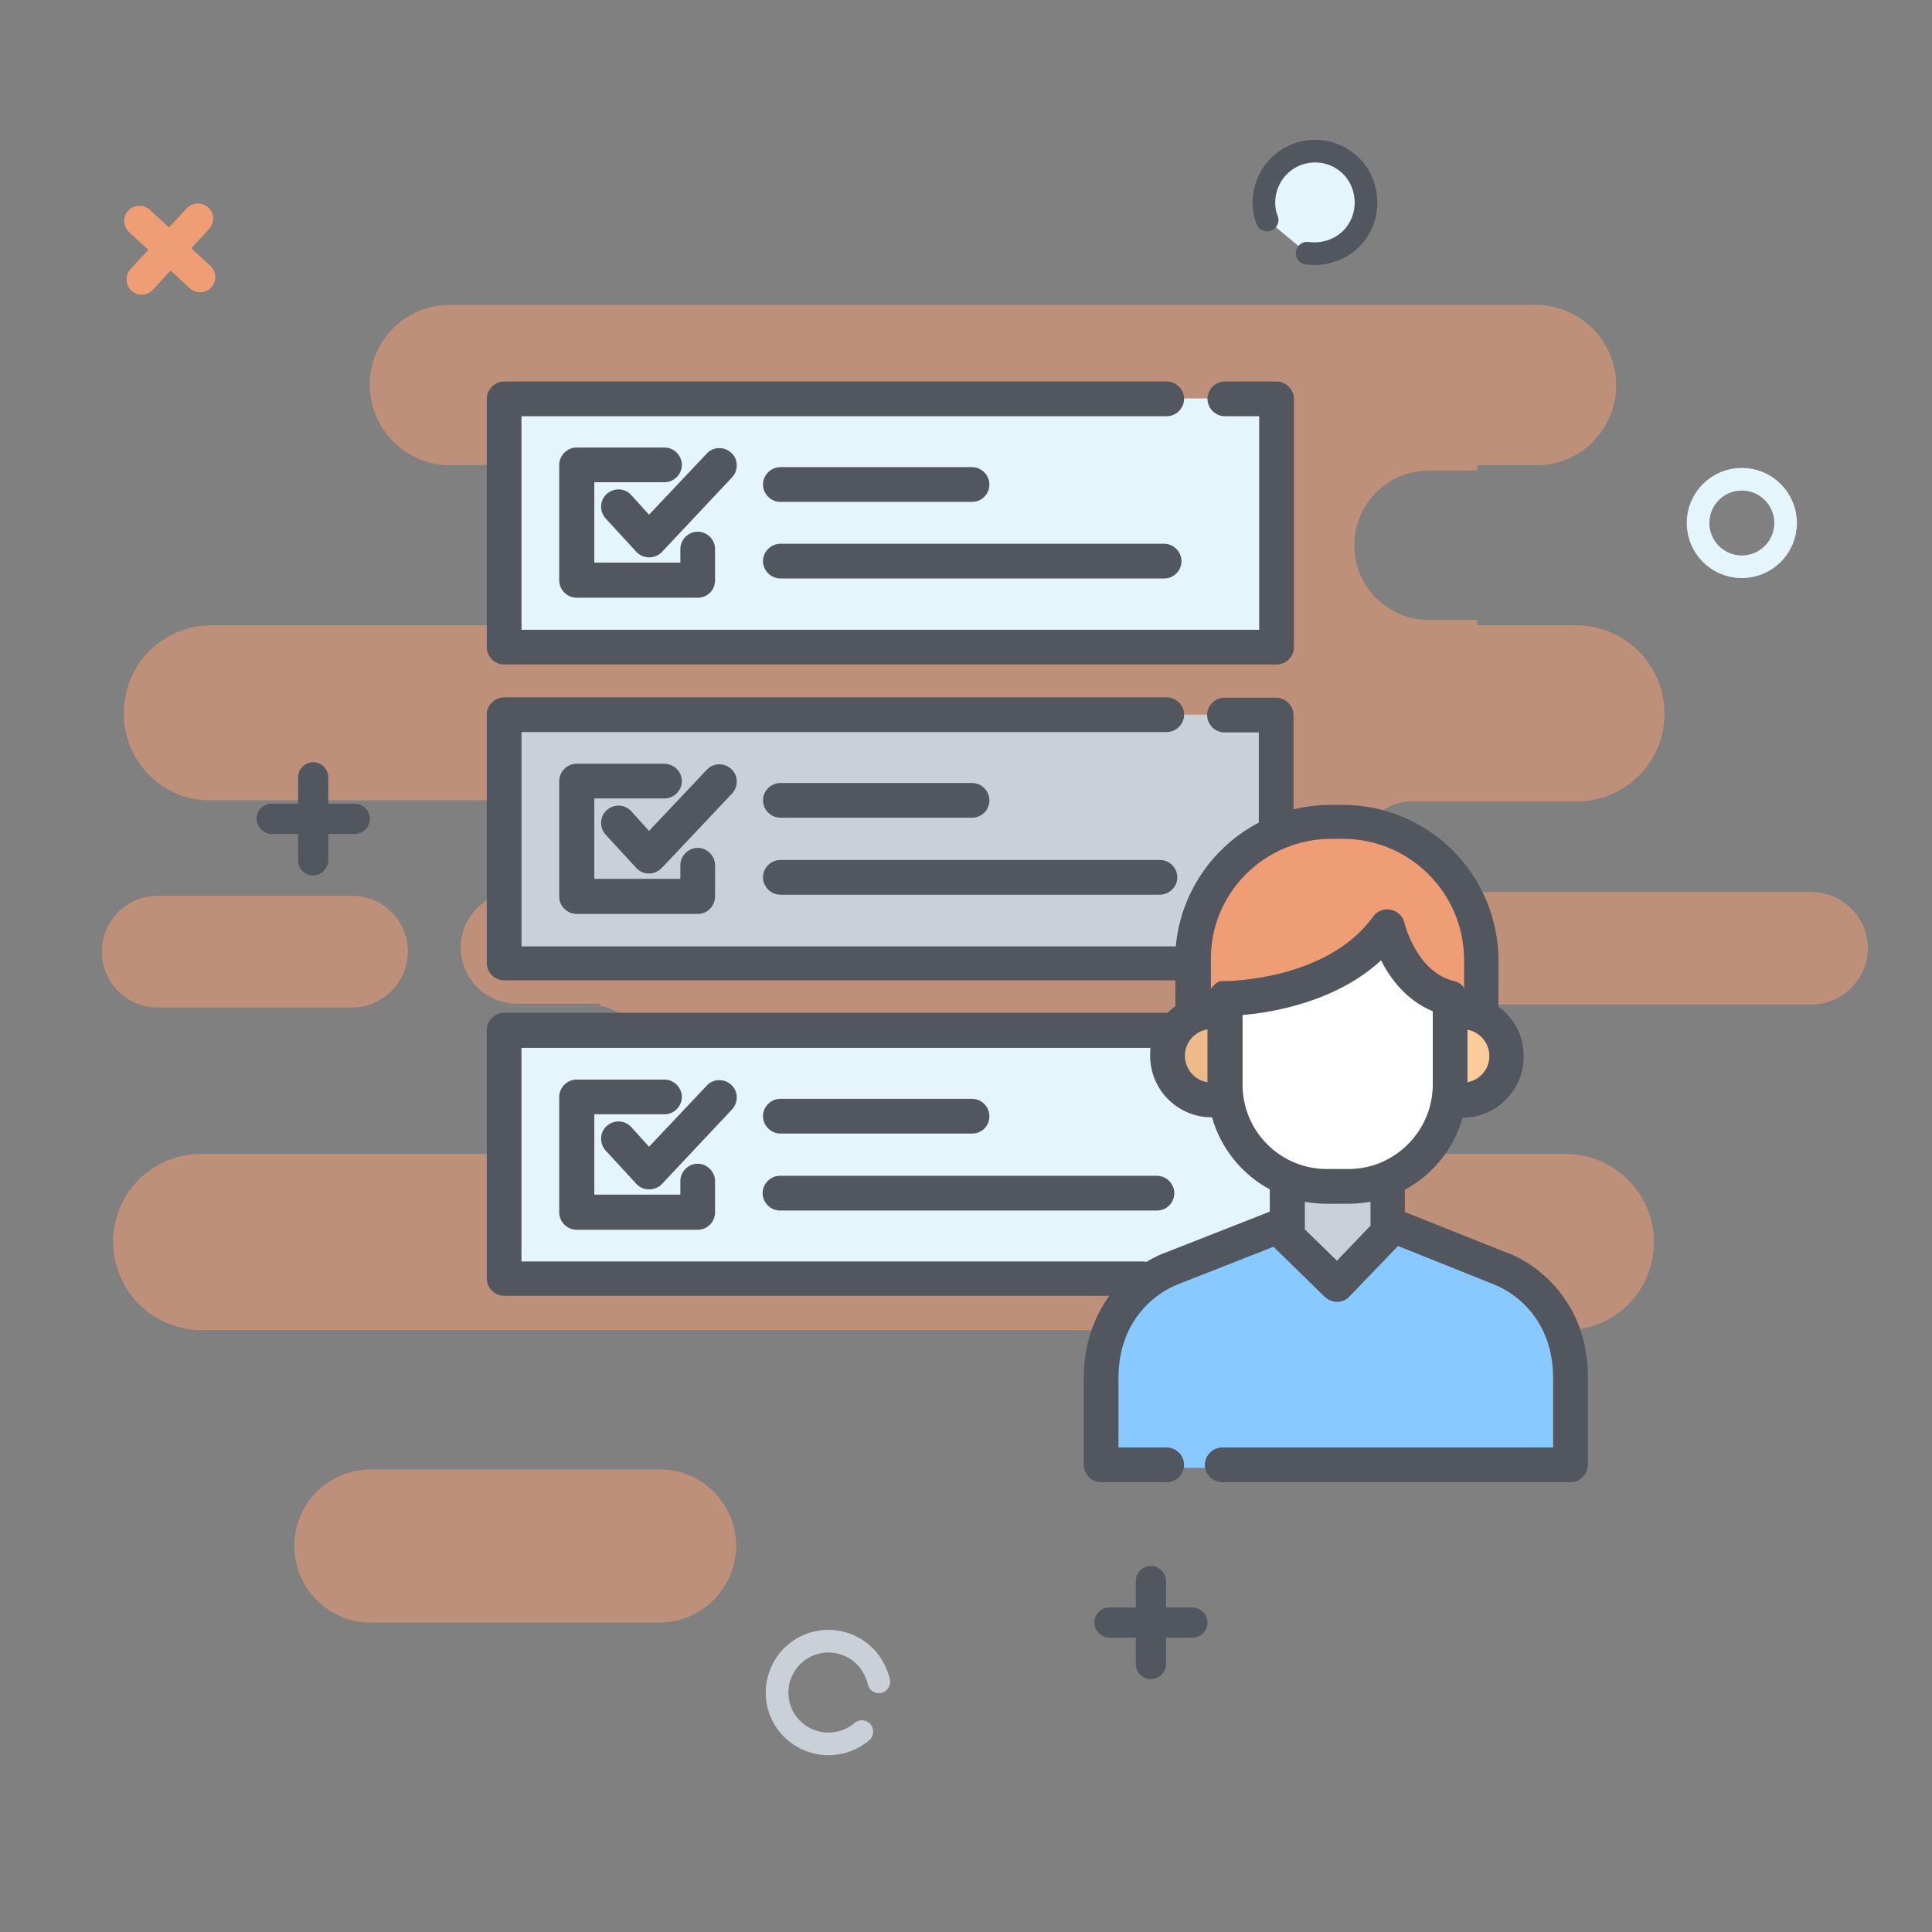 <?xml version="1.0" encoding="utf-8"?>
<!-- Generator: Adobe Illustrator 21.0.2, SVG Export Plug-In . SVG Version: 6.00 Build 0)  -->
<svg version="1.1" id="Capa_1" xmlns="http://www.w3.org/2000/svg" xmlns:xlink="http://www.w3.org/1999/xlink" x="0px" y="0px"
	 viewBox="0 0 512 512" style="enable-background:new 0 0 512 512;" xml:space="preserve">
<rect x="0" y="0" width="512" height="512" fill="#808080" stroke="none"/>
<style type="text/css">
	.st0{opacity:0.56;fill:#EF9D75;}
	.st1{fill:#E5F5FC;}
	.st2{fill:#CAD0D8;}
	.st3{fill:#EF9D75;}
	.st4{fill:#FFFFFF;}
	.st5{fill:#EDBA89;}
	.st6{fill:#FBCB99;}
	.st7{fill:#88C9FF;}
	.st8{fill:#51565F;}
	.st9{fill:none;stroke:#CAD0D8;stroke-width:6;stroke-linecap:round;stroke-miterlimit:10;}
	.st10{fill:#E5F5FC;stroke:#51565F;stroke-width:6;stroke-linecap:round;stroke-miterlimit:10;}
	.st11{fill:none;stroke:#E5F5FC;stroke-width:6;stroke-miterlimit:10;}
</style>
<path class="st0" d="M32.8,189c0-6.5,2.6-12.3,6.8-16.5c4.2-4.2,10.1-6.8,16.5-6.8H159v-1.4h29.8c5.5,0,10.4-2.2,14-5.8
	c3.6-3.6,5.8-8.6,5.8-14c0-11-8.9-19.8-19.8-19.8H159v-1.4h-39.7c-11.7,0-21.3-9.5-21.3-21.3c0-5.9,2.4-11.2,6.2-15
	c3.8-3.9,9.2-6.2,15-6.2h287.8c11.7,0,21.3,9.5,21.3,21.3c0,5.9-2.4,11.2-6.2,15c-3.8,3.9-9.2,6.2-15,6.2h-15.6v1.4h-12.8
	c-5.5,0-10.4,2.2-14,5.8c-3.6,3.6-5.8,8.6-5.8,14c0,11,8.9,19.8,19.8,19.8h12.8v1.4h26.2c12.9,0,23.4,10.5,23.4,23.4
	c0,6.5-2.6,12.3-6.8,16.5c-4.2,4.2-10.1,6.8-16.5,6.8h-44.7v0c-3,0.2-5.8,1.5-7.8,3.5c-2.2,2.2-3.5,5.2-3.5,8.5
	c0,6.4,5,11.7,11.3,12v0h107c8.2,0,14.9,6.7,14.9,14.9c0,4.1-1.7,7.8-4.4,10.5c-2.7,2.7-6.4,4.4-10.5,4.4h-98.5
	c-5.5,0-10.4,2.2-14,5.8c-3.6,3.6-5.8,8.6-5.8,14c0,11,8.9,19.8,19.8,19.8h33.3c12.9,0,23.4,10.5,23.4,23.4c0,6.5-2.6,12.3-6.8,16.5
	c-4.2,4.2-10.1,6.8-16.5,6.8H53.4c-12.9,0-23.4-10.5-23.4-23.4c0-6.5,2.6-12.3,6.8-16.5c4.2-4.2,10.1-6.8,16.5-6.8H159v-0.5
	c3.8-0.8,7.1-2.7,9.8-5.4c3.6-3.6,5.8-8.6,5.8-14c0-9.5-6.7-17.4-15.6-19.4v-0.5h-22c-8.2,0-14.9-6.7-14.9-14.9
	c0-4.1,1.7-7.8,4.4-10.5c2.7-2.7,6.4-4.4,10.5-4.4h37.6v-0.2c2.5-0.4,4.7-1.6,6.4-3.3c2.2-2.2,3.5-5.2,3.5-8.5
	c0-5.9-4.3-10.9-9.9-11.9v-0.2H56.2C43.3,212.4,32.8,202,32.8,189z"/>
<g>
	<path class="st1" d="M337,314.4c-7.2-3.9-12.6-10.7-14.9-18.6l-0.2-0.7l-0.8,0c-8.5,0-15.4-6.9-15.4-15.4c0-0.6,0-1.3,0.1-2l0.1-1
		H137.3v58.5H303c0.2,0,0.4,0,0.6,0.1l0.3,0.1l0.3-0.2c1.7-1.1,3.5-1.9,5.1-2.5l28.1-11v-7L337,314.4z M184.9,309.4
		c2,0,3.7,1.7,3.7,3.7v8.2c0,2-1.7,3.7-3.7,3.7h-32.1c-2,0-3.7-1.7-3.7-3.7v-30.6c0-2,1.7-3.7,3.7-3.7h23.3c2,0,3.7,1.7,3.7,3.7
		c0,2-1.7,3.7-3.7,3.7h-19.6v23.2h24.7V313C181.2,311,182.9,309.4,184.9,309.4z M172,314.3c-1,0-2-0.4-2.7-1.2l-8.1-8.8
		c-1.4-1.5-1.3-3.8,0.2-5.2c0.7-0.6,1.6-1,2.5-1c1,0,2,0.4,2.7,1.2l5.4,5.9l16-17c0.7-0.7,1.7-1.2,2.7-1.2c0.9,0,1.8,0.4,2.5,1
		c0.7,0.7,1.1,1.6,1.2,2.6c0,1-0.3,1.9-1,2.6l-18.7,19.9C174,313.9,173.1,314.3,172,314.3z M257.6,299.5h-50.8c-2,0-3.7-1.7-3.7-3.7
		c0-2,1.7-3.7,3.7-3.7h50.8c2,0,3.7,1.7,3.7,3.7C261.3,297.9,259.7,299.5,257.6,299.5z M206.8,312.5h99.9c2,0,3.7,1.7,3.7,3.7
		c0,2-1.7,3.7-3.7,3.7h-99.9c-2,0-3.7-1.7-3.7-3.7C203.1,314.2,204.7,312.5,206.8,312.5z"/>
	<path class="st2" d="M312.6,250.7c1.3-13.7,9.3-25.6,21.5-32l0.5-0.3v-29H137.3v62.2h175.2L312.6,250.7z M172,230.5
		c-1,0-2-0.4-2.7-1.2l-8.1-8.8c-0.7-0.7-1-1.7-1-2.7c0-1,0.5-1.9,1.2-2.6c0.7-0.6,1.6-1,2.5-1c1,0,2,0.4,2.7,1.2l5.4,5.9l16-17
		c0.7-0.7,1.7-1.2,2.7-1.2c0.9,0,1.8,0.4,2.5,1c0.7,0.7,1.1,1.6,1.2,2.6c0,1-0.3,1.9-1,2.6l-18.7,19.9
		C174,230.1,173.1,230.5,172,230.5z M176.1,210.7h-19.6v23.2h24.7v-4.6c0-2,1.7-3.7,3.7-3.7c2,0,3.7,1.7,3.7,3.7v8.2
		c0,2-1.7,3.7-3.7,3.7h-32.1c-2,0-3.7-1.7-3.7-3.7V207c0-2,1.7-3.7,3.7-3.7h23.3c2,0,3.7,1.7,3.7,3.7
		C179.8,209,178.1,210.7,176.1,210.7z M257.6,215.8h-50.8c-2,0-3.7-1.7-3.7-3.7s1.7-3.7,3.7-3.7h50.8c2,0,3.7,1.7,3.7,3.7
		C261.3,214.1,259.7,215.8,257.6,215.8z M203.1,232.4c0-2,1.7-3.7,3.7-3.7h100.6c2,0,3.7,1.7,3.7,3.7c0,2-1.7,3.7-3.7,3.7H206.8
		C204.7,236.1,203.1,234.5,203.1,232.4z"/>
	<path class="st1" d="M334.6,105.6H137.3v62.2h197.3V105.6z M172,146.8c-1,0-2-0.4-2.7-1.2l-8.1-8.8c-0.7-0.7-1-1.7-1-2.7
		c0-1,0.5-1.9,1.2-2.6c0.7-0.6,1.6-1,2.5-1c1,0,2,0.4,2.7,1.2l5.4,5.9l16-17c0.7-0.7,1.7-1.2,2.7-1.2c0.9,0,1.8,0.4,2.5,1
		c0.7,0.7,1.1,1.6,1.2,2.6c0,1-0.3,1.9-1,2.6l-18.7,19.9C174,146.4,173.1,146.8,172,146.8z M176.1,126.9h-19.6v23.2h24.7v-4.6
		c0-2,1.7-3.7,3.7-3.7c2,0,3.7,1.7,3.7,3.7v8.2c0,2-1.7,3.7-3.7,3.7h-32.1c-2,0-3.7-1.7-3.7-3.7v-30.6c0-2,1.7-3.7,3.7-3.7h23.3
		c2,0,3.7,1.7,3.7,3.7S178.1,126.9,176.1,126.9z M257.6,132h-50.8c-2,0-3.7-1.7-3.7-3.7c0-2,1.7-3.7,3.7-3.7h50.8
		c2,0,3.7,1.7,3.7,3.7S259.7,132,257.6,132z M206.8,145h101.7c2,0,3.7,1.7,3.7,3.7s-1.7,3.7-3.7,3.7H206.8c-2,0-3.7-1.7-3.7-3.7
		S204.7,145,206.8,145z"/>
</g>
<path class="st3" d="M355.9,220.8h-3.1c-18.5,0-33.6,15.1-33.6,33.6v13l2.8-4.5l0.2-0.3l0.6-0.6c0,0,0.1,0,0.1-0.1l0.1-0.1
	c0,0,0.1,0,0.1-0.1l0.2-0.1c0,0,0.1,0,0.1-0.1l0.5-0.2c0.1,0,0.1,0,0.2,0l0.1,0c0.1,0,0.2,0,0.3,0c0.3,0,27.9-0.2,40.4-17.6
	c0.7-1,1.9-1.4,3.1-1.2c1.2,0.2,2.1,1.2,2.4,2.3c0,0.1,3.4,14,14.3,16.5l0.1,0c0.1,0,0.1,0,0.2,0l0.1,0c0.1,0,0.1,0,0.2,0.1l0.3,0.1
	c0,0,0.1,0.1,0.2,0.1l0.1,0.1c0,0,0.1,0.1,0.2,0.1l0.1,0c0,0,0.1,0.1,0.2,0.1l0.1,0.1c0,0,0.1,0.1,0.1,0.1c0,0,0.1,0.1,0.1,0.1
	l2.9,4v-12.3C389.5,235.9,374.4,220.8,355.9,220.8z"/>
<path class="st4" d="M367.4,253.8l-0.9-1.8l-1.5,1.4c-11.4,10.6-27.4,13.4-35.8,14.1l-1.4,0.1v19.9c0,13.1,10.7,23.8,23.8,23.8h5.8
	c13.1,0,23.8-10.7,23.8-23.8V267l-1-0.4C373.5,263.8,369.5,258.1,367.4,253.8z"/>
<path class="st5" d="M312.5,279.8c0,4.2,3.1,7.9,7.3,8.5l1.8,0.3V271l-1.8,0.3C315.6,271.9,312.5,275.6,312.5,279.8z"/>
<g>
	<path class="st2" d="M357.4,317.5h-5.8c-1.8,0-3.7-0.2-5.5-0.5l-1.8-0.3v9.7l10.1,9.8l10.4-10.8v-8.8l-1.8,0.3
		C361,317.3,359.2,317.5,357.4,317.5z"/>
	<path class="st6" d="M389.1,271.3l-1.8-0.3v17.6l1.8-0.3c4.1-0.8,7.1-4.3,7.1-8.5C396.2,275.7,393.2,272.1,389.1,271.3z"/>
</g>
<path class="st7" d="M396.6,339.1c0,0-0.1,0-0.2-0.1l-26.2-10.5l-13.7,14.2c-0.6,0.6-1.3,0.9-2.2,0.9c-0.8,0-1.6-0.3-2.1-0.9
	L339,329.9c-0.1-0.1-0.2-0.2-0.2-0.3l-0.7-0.9l-26.3,10.3c0,0-0.1,0-0.2,0.1c-0.7,0.2-16.7,6.1-16.7,26.3V389h118.5v-23.5
	C413.3,345.2,397.2,339.3,396.6,339.1z"/>
<g>
	<path class="st8" d="M257.6,133h-50.8c-2.5,0-4.6-2.1-4.6-4.6c0-2.5,2.1-4.6,4.6-4.6h50.8c2.5,0,4.6,2.1,4.6,4.6
		C262.2,130.9,260.2,133,257.6,133z"/>
	<path class="st8" d="M308.5,153.3H206.8c-2.5,0-4.6-2.1-4.6-4.6c0-2.5,2.1-4.6,4.6-4.6h101.7c2.5,0,4.6,2.1,4.6,4.6
		C313.1,151.3,311,153.3,308.5,153.3z"/>
	<path class="st8" d="M257.6,216.7h-50.8c-2.5,0-4.6-2.1-4.6-4.6c0-2.5,2.1-4.6,4.6-4.6h50.8c2.5,0,4.6,2.1,4.6,4.6
		C262.2,214.6,260.2,216.7,257.6,216.7z"/>
	<path class="st8" d="M307.4,237.1H206.8c-2.5,0-4.6-2.1-4.6-4.6c0-2.5,2.1-4.6,4.6-4.6h100.6c2.5,0,4.6,2.1,4.6,4.6
		C312,235,309.9,237.1,307.4,237.1z"/>
	<path class="st8" d="M257.6,300.4h-50.8c-2.5,0-4.6-2.1-4.6-4.6c0-2.5,2.1-4.6,4.6-4.6h50.8c2.5,0,4.6,2.1,4.6,4.6
		C262.2,298.4,260.2,300.4,257.6,300.4z"/>
	<path class="st8" d="M306.6,320.8h-99.9c-2.5,0-4.6-2.1-4.6-4.6c0-2.5,2.1-4.6,4.6-4.6h99.9c2.5,0,4.6,2.1,4.6,4.6
		S309.2,320.8,306.6,320.8z"/>
	<path class="st8" d="M399.1,331.9l-26.8-10.7v-5.9c7.4-4,13-10.9,15.3-19.1c9,0,16.2-7.3,16.2-16.3c0-5.4-2.6-10.2-6.7-13.1v-12.2
		c0-22.8-18.5-41.3-41.3-41.3h-3.1c-3.4,0-6.7,0.4-9.9,1.2v-25c0-2.5-2.1-4.6-4.6-4.6h-13.7c-2.5,0-4.6,2.1-4.6,4.6
		c0,2.5,2.1,4.6,4.6,4.6h9.1v23.9c-12.1,6.3-20.7,18.5-22,32.8H138.2V194h171c2.5,0,4.6-2.1,4.6-4.6c0-2.5-2.1-4.6-4.6-4.6H133.6
		c-2.5,0-4.6,2.1-4.6,4.6v65.8c0,2.5,2.1,4.6,4.6,4.6h177.9v6.8c-0.8,0.6-1.5,1.2-2.1,1.8H133.6c-2.5,0-4.6,2.1-4.6,4.6v65.8
		c0,2.5,2.1,4.6,4.6,4.6H294c-3.9,5.4-6.8,12.6-6.8,21.9v22.9c0,2.5,2.1,4.6,4.6,4.6h17.4c2.5,0,4.6-2.1,4.6-4.6
		c0-2.5-2.1-4.6-4.6-4.6h-12.8v-18.3c0-19.2,15.1-24.7,15.7-24.9c0.1,0,0.1,0,0.2-0.1l25.2-9.9c0.1,0.1,0.2,0.3,0.4,0.4l13.2,12.9
		c0.9,0.8,2,1.3,3.2,1.3c0,0,0,0,0.1,0c1.2,0,2.4-0.5,3.2-1.4l12.9-13.4l25.2,10.1c0.1,0,0.2,0.1,0.2,0.1
		c0.6,0.2,15.7,5.7,15.7,24.9v18.3h-37.9h-32.7h-6.8h-5.7h-4.6c-2.5,0-4.6,2.1-4.6,4.6c0,2.5,2.1,4.6,4.6,4.6h4.6h5.7h6.8h32.7h42.5
		c2.5,0,4.6-2.1,4.6-4.7v-22.9C421,344.8,406.8,334.5,399.1,331.9z M357.4,309.8h-5.8c-12.3,0-22.3-10-22.3-22.3V269
		c8-0.7,24.8-3.5,36.7-14.5c2.4,4.8,6.7,10.6,13.7,13.5v19.6C379.6,299.8,369.6,309.8,357.4,309.8z M320,272.8v14
		c-3.4-0.5-6-3.5-6-7C314,276.3,316.6,273.3,320,272.8z M388.9,286.8v-13.9c3.3,0.6,5.8,3.5,5.8,7
		C394.7,283.3,392.2,286.2,388.9,286.8z M352.8,222.3h3.1c17.7,0,32.1,14.4,32.1,32.1v7.5c0,0,0,0,0,0c0-0.1-0.1-0.1-0.1-0.2
		c0-0.1-0.1-0.1-0.1-0.2c-0.1-0.1-0.1-0.1-0.2-0.2c0,0-0.1-0.1-0.1-0.1c-0.1-0.1-0.1-0.1-0.2-0.2c0,0-0.1-0.1-0.1-0.1
		c-0.1-0.1-0.1-0.1-0.2-0.2c-0.1,0-0.1-0.1-0.2-0.1c-0.1,0-0.1-0.1-0.2-0.1c-0.1,0-0.1-0.1-0.2-0.1c-0.1,0-0.1-0.1-0.2-0.1
		c-0.1,0-0.2-0.1-0.2-0.1c-0.1,0-0.1,0-0.2-0.1c-0.1,0-0.2-0.1-0.3-0.1c0,0-0.1,0-0.1,0c-10-2.3-13.2-15.3-13.2-15.4
		c-0.4-1.8-1.8-3.1-3.6-3.5c-1.8-0.4-3.6,0.3-4.7,1.8C351.7,259.9,325,260,324.6,260c0,0,0,0,0,0c0,0,0,0,0,0c-0.2,0-0.3,0-0.5,0
		c0,0-0.1,0-0.1,0c-0.1,0-0.2,0-0.3,0c-0.1,0-0.1,0-0.2,0c-0.1,0-0.2,0-0.3,0.1c-0.1,0-0.1,0.1-0.2,0.1c-0.1,0-0.1,0-0.2,0.1
		c-0.1,0-0.2,0.1-0.3,0.1c0,0-0.1,0-0.1,0.1c-0.1,0-0.2,0.1-0.2,0.1c0,0-0.1,0.1-0.1,0.1c-0.1,0.1-0.1,0.1-0.2,0.2
		c0,0-0.1,0.1-0.1,0.1c-0.1,0.1-0.1,0.1-0.2,0.2c0,0-0.1,0.1-0.1,0.1c-0.1,0.1-0.1,0.1-0.2,0.2c0,0-0.1,0.1-0.1,0.1
		c0,0.1-0.1,0.1-0.1,0.2c0,0.1-0.1,0.1-0.1,0.2c0,0,0,0.1-0.1,0.1v-7.7C320.7,236.7,335.1,222.3,352.8,222.3z M309,331.9
		c-1.5,0.5-3.3,1.4-5.2,2.5c-0.3,0-0.5-0.1-0.8-0.1H138.2v-56.6h166.7c-0.1,0.7-0.1,1.4-0.1,2.1c0,9,7.3,16.3,16.3,16.3
		c0,0,0.1,0,0.1,0c2.3,8.2,7.9,15.1,15.3,19.1v5.9L309,331.9z M354.3,334.1l-8.5-8.3v-7.3c1.9,0.3,3.8,0.5,5.8,0.5h5.8
		c2,0,3.9-0.2,5.8-0.5v5.8c0,0,0,0,0,0v0.5L354.3,334.1z"/>
	<path class="st8" d="M184.9,158.4h-32.1c-2.5,0-4.6-2.1-4.6-4.6v-30.6c0-2.5,2.1-4.6,4.6-4.6h23.3c2.5,0,4.6,2.1,4.6,4.6
		c0,2.5-2.1,4.6-4.6,4.6h-18.6v21.3h22.8v-3.6c0-2.5,2.1-4.6,4.6-4.6c2.5,0,4.6,2.1,4.6,4.6v8.2
		C189.5,156.4,187.5,158.4,184.9,158.4z"/>
	<path class="st8" d="M172,147.7C172,147.7,172,147.7,172,147.7c-1.3,0-2.5-0.5-3.4-1.5l-8.1-8.8c-1.7-1.9-1.6-4.8,0.3-6.5
		c1.9-1.7,4.8-1.6,6.5,0.3l4.7,5.2l15.3-16.2c1.7-1.9,4.7-1.9,6.5-0.2c1.9,1.7,1.9,4.7,0.2,6.5l-18.7,19.9
		C174.5,147.2,173.3,147.7,172,147.7z"/>
	<path class="st8" d="M184.9,242.2h-32.1c-2.5,0-4.6-2.1-4.6-4.6V207c0-2.5,2.1-4.6,4.6-4.6h23.3c2.5,0,4.6,2.1,4.6,4.6
		c0,2.5-2.1,4.6-4.6,4.6h-18.6v21.3h22.8v-3.6c0-2.5,2.1-4.6,4.6-4.6c2.5,0,4.6,2.1,4.6,4.6v8.2
		C189.5,240.1,187.5,242.2,184.9,242.2z"/>
	<path class="st8" d="M172,231.5C172,231.5,172,231.5,172,231.5c-1.3,0-2.5-0.5-3.4-1.5l-8.1-8.8c-1.7-1.9-1.6-4.8,0.3-6.5
		c1.9-1.7,4.8-1.6,6.5,0.3l4.7,5.2l15.3-16.2c1.7-1.9,4.7-1.9,6.5-0.2c1.9,1.7,1.9,4.7,0.2,6.5L175.4,230
		C174.5,230.9,173.3,231.5,172,231.5z"/>
	<path class="st8" d="M184.9,325.9h-32.1c-2.5,0-4.6-2.1-4.6-4.6v-30.6c0-2.5,2.1-4.6,4.6-4.6h23.3c2.5,0,4.6,2.1,4.6,4.6
		c0,2.5-2.1,4.6-4.6,4.6h-18.6v21.3h22.8V313c0-2.5,2.1-4.6,4.6-4.6c2.5,0,4.6,2.1,4.6,4.6v8.2C189.5,323.8,187.5,325.9,184.9,325.9
		z"/>
	<path class="st8" d="M172,315.2C172,315.2,172,315.2,172,315.2c-1.3,0-2.5-0.5-3.4-1.5l-8.1-8.8c-1.7-1.9-1.6-4.8,0.3-6.5
		c1.9-1.7,4.8-1.6,6.5,0.3l4.7,5.2l15.3-16.2c1.7-1.9,4.7-1.9,6.5-0.2c1.9,1.7,1.9,4.7,0.2,6.5l-18.7,19.9
		C174.5,314.7,173.3,315.2,172,315.2z"/>
	<path class="st8" d="M338.3,176.1H133.6c-2.5,0-4.6-2.1-4.6-4.6v-65.8c0-2.5,2.1-4.6,4.6-4.6h175.6c2.5,0,4.6,2.1,4.6,4.6
		c0,2.5-2.1,4.6-4.6,4.6h-171v56.6h195.5v-56.6h-9.1c-2.5,0-4.6-2.1-4.6-4.6c0-2.5,2.1-4.6,4.6-4.6h13.7c2.5,0,4.6,2.1,4.6,4.6v65.8
		C342.9,174,340.9,176.1,338.3,176.1z"/>
</g>
<path class="st0" d="M93.2,267H41.8c-8.2,0-14.8-6.6-14.8-14.8v0c0-8.2,6.6-14.8,14.8-14.8h51.5c8.2,0,14.8,6.6,14.8,14.8v0
	C108,260.4,101.4,267,93.2,267z"/>
<path class="st0" d="M174.7,430H98.3c-11.2,0-20.3-9.1-20.3-20.3v0c0-11.2,9.1-20.3,20.3-20.3h76.5c11.2,0,20.3,9.1,20.3,20.3v0
	C195,420.9,185.9,430,174.7,430z"/>
<path class="st8" d="M320,430c0,2.2-1.8,4-4,4h-7v7c0,1.1-0.5,2.1-1.2,2.8c-0.7,0.7-1.7,1.2-2.8,1.2c-2.2,0-4-1.8-4-4v-7h-7
	c-1.1,0-2.1-0.5-2.8-1.2c-0.7-0.7-1.2-1.7-1.2-2.8c0-2.2,1.8-4,4-4h7v-7c0-2.2,1.8-4,4-4s4,1.8,4,4v7h7C318.2,426,320,427.8,320,430
	z"/>
<path class="st8" d="M98,217c0,2.2-1.8,4-4,4h-7v7c0,1.1-0.5,2.1-1.2,2.8c-0.7,0.7-1.7,1.2-2.8,1.2c-2.2,0-4-1.8-4-4v-7h-7
	c-1.1,0-2.1-0.5-2.8-1.2c-0.7-0.7-1.2-1.7-1.2-2.8c0-2.2,1.8-4,4-4h7v-7c0-2.2,1.8-4,4-4s4,1.8,4,4v7h7C96.2,213,98,214.8,98,217z"
	/>
<path class="st3" d="M56,76.2c-1.5,1.6-4,1.7-5.7,0.2l-5.1-4.7l-4.7,5.1c-0.7,0.8-1.8,1.2-2.8,1.3c-1,0-2.1-0.3-2.9-1.1
	c-1.6-1.5-1.7-4-0.2-5.7l4.7-5.1l-5.1-4.7c-0.8-0.7-1.2-1.8-1.3-2.8c0-1,0.3-2.1,1.1-2.9c1.5-1.6,4-1.7,5.7-0.2l5.1,4.7l4.7-5.1
	c1.5-1.6,4-1.7,5.7-0.2s1.7,4,0.2,5.7l-4.7,5.1l5.1,4.7C57.4,72,57.5,74.5,56,76.2z"/>
<path class="st9" d="M228.4,458.9c-0.3,0.3-0.6,0.5-0.9,0.7c-5.7,4.1-13.6,3.2-18.3-2.2c-4.9-5.7-4.2-14.3,1.5-19.2
	c5.7-4.9,14.3-4.2,19.2,1.5c1.5,1.8,2.5,3.9,3,6"/>
<path class="st10" d="M335.8,58.3c-0.1-0.4-0.3-0.7-0.4-1.1c-1.8-6.7,1.8-13.9,8.4-16.3c7.1-2.6,14.9,1,17.4,8.1s-1,14.9-8.1,17.4
	c-2.2,0.8-4.5,1-6.7,0.7"/>
<circle class="st11" cx="461.6" cy="138.6" r="11.6"/>
</svg>
